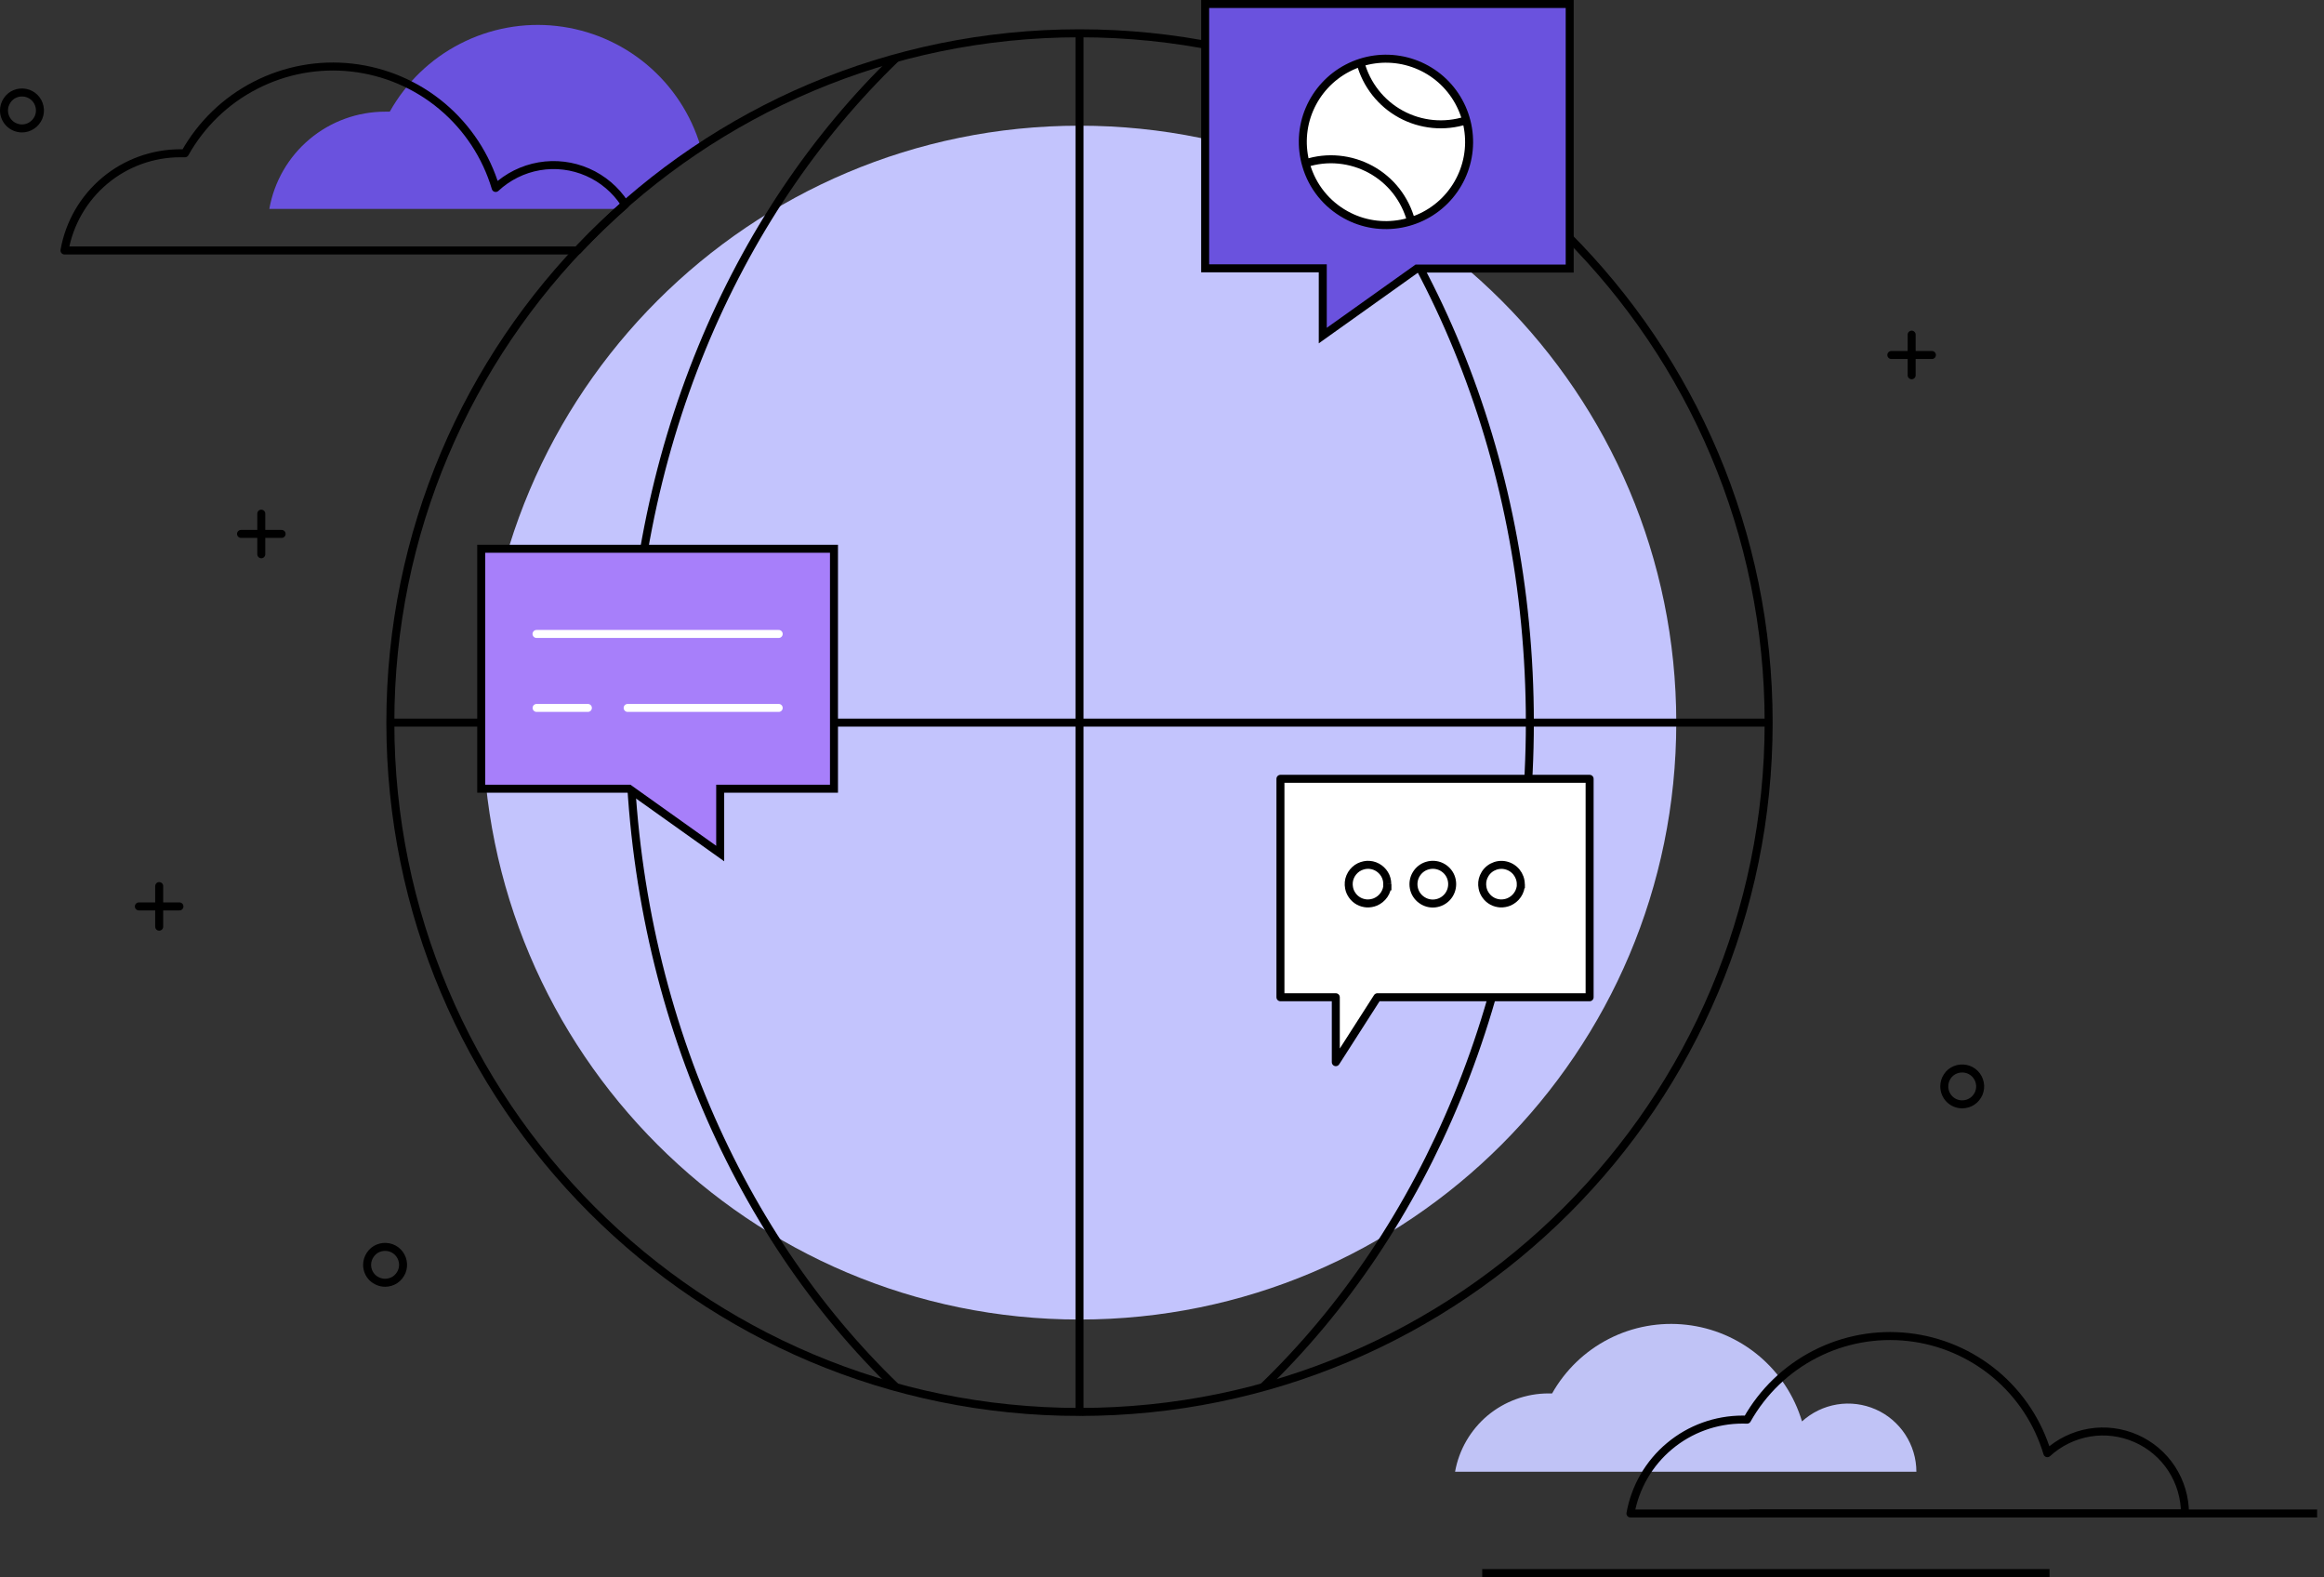 <svg xmlns="http://www.w3.org/2000/svg" xml:space="preserve" width="280" height="190" viewBox="0 0 280 190">
  <rect x="0" y="0" width="280" height="190" fill="#333333" stroke="none"/>
  <path fill="#6A52DE" d="M84.4 17.63c-1.14-3.85-3.4-7.28-6.48-9.86-3.08-2.58-6.86-4.19-10.85-4.64-3.99-.45-8.03.29-11.61 2.13-3.58 1.83-6.53 4.68-8.5 8.19h-.55c-3.33 0-6.56 1.17-9.11 3.31s-4.27 5.11-4.85 8.4h42.29c4.08-3.65 8.52-6.89 13.27-9.69-1.34.46-2.57 1.18-3.61 2.16z"/>
  <path fill="none" stroke="#000" stroke-linecap="round" stroke-linejoin="round" stroke-width=".963" d="M75.32 24.64c-.02-.04-.04-.07-.06-.11-1.09-1.67-2.64-2.99-4.47-3.79-1.83-.8-3.85-1.05-5.82-.71-1.97.34-3.79 1.25-5.25 2.61-1.14-3.85-3.4-7.28-6.48-9.86-3.08-2.58-6.86-4.19-10.85-4.64-3.99-.45-8.03.29-11.61 2.13-3.58 1.83-6.53 4.68-8.5 8.19h-.55c-3.33 0-6.56 1.17-9.11 3.31s-4.27 5.11-4.85 8.4H69.6c1.82-1.94 3.73-3.78 5.72-5.53z" class="invert-stroke"/>
  <path fill="#C3C4FD" d="M130.06 158.94c39.71 0 71.9-32.19 71.9-71.9 0-39.71-32.19-71.9-71.9-71.9s-71.9 32.19-71.9 71.9c0 39.71 32.19 71.9 71.9 71.9z"/>
  <path fill="none" stroke="#000" stroke-miterlimit="10" stroke-width=".963" d="M130.06 170.07c45.86 0 83.03-37.17 83.03-83.03S175.92 4.01 130.06 4.01 47.03 41.18 47.03 87.04s37.18 83.03 83.03 83.03z" class="invert-stroke"/>
  <path fill="none" stroke="#000" stroke-miterlimit="10" stroke-width=".963" d="M108.01 167.14c-19.64-18.88-32.19-47.75-32.19-80.09 0-32.35 12.55-61.21 32.19-80.1" class="invert-stroke"/>
  <path fill="none" stroke="#000" stroke-miterlimit="10" stroke-width=".963" d="M152.13 6.94c19.64 18.88 32.19 47.74 32.19 80.09s-12.57 61.21-32.19 80.09" class="invert-stroke"/>
  <path fill="none" stroke="#000" stroke-miterlimit="10" stroke-width=".963" d="M47.03 87.04h166.06" class="invert-stroke"/>
  <path fill="none" stroke="#000" stroke-miterlimit="10" stroke-width=".963" d="M130.06 4.01v166.06" class="invert-stroke"/>
  <path fill="#C0C3F6" d="M230.92 177.27h-55.61c.47-2.64 1.86-5.03 3.91-6.76 2.06-1.72 4.66-2.67 7.34-2.67h.44c1.59-2.81 3.96-5.1 6.84-6.57 2.87-1.47 6.12-2.06 9.33-1.7 3.21.36 6.24 1.65 8.72 3.72 2.48 2.07 4.29 4.82 5.22 7.92 1.18-1.07 2.64-1.78 4.22-2.04 1.57-.26 3.19-.05 4.65.59 1.46.64 2.7 1.7 3.57 3.03.87 1.33 1.34 2.89 1.34 4.49l.03-.01z"/>
  <path fill="none" stroke="#000" stroke-miterlimit="10" stroke-width=".963" d="M46.4 154.51c.43 0 .85-.13 1.2-.36.36-.24.63-.58.8-.97.16-.4.21-.83.12-1.25-.08-.42-.29-.81-.59-1.11-.3-.3-.69-.51-1.11-.59-.42-.08-.86-.04-1.25.12-.4.16-.73.44-.97.8-.24.36-.37.78-.37 1.2 0 .58.23 1.13.63 1.53.42.4.97.63 1.54.63z" class="invert-stroke"/>
  <path fill="none" stroke="#000" stroke-miterlimit="10" stroke-width=".963" d="M2.65 15.47c.43 0 .85-.13 1.2-.37.36-.24.63-.58.8-.97.16-.4.21-.83.12-1.25-.08-.42-.29-.81-.59-1.11-.3-.3-.69-.51-1.11-.59-.42-.08-.86-.04-1.25.12-.4.16-.73.44-.97.8s-.37.78-.37 1.2c0 .57.23 1.13.63 1.53.41.41.96.64 1.54.64z" class="invert-stroke"/>
  <path fill="none" stroke="#000" stroke-miterlimit="10" stroke-width=".963" d="M236.41 133.02c.43 0 .85-.13 1.2-.36.36-.24.63-.58.8-.97.16-.4.21-.83.12-1.25-.08-.42-.29-.81-.59-1.11-.3-.3-.69-.51-1.11-.59-.42-.08-.86-.04-1.25.12-.4.16-.74.44-.97.8-.24.36-.36.78-.36 1.2 0 .57.23 1.13.63 1.53.4.4.95.63 1.53.63z" class="invert-stroke"/>
  <path fill="none" stroke="#000" stroke-linecap="round" stroke-linejoin="round" stroke-width=".963" d="M19.18 111.62v-4.89" class="invert-stroke"/>
  <path fill="none" stroke="#000" stroke-linecap="round" stroke-linejoin="round" stroke-width=".963" d="M16.73 109.18h4.89" class="invert-stroke"/>
  <path fill="none" stroke="#000" stroke-linecap="round" stroke-linejoin="round" stroke-width=".963" d="M31.48 66.76v-4.89" class="invert-stroke"/>
  <path fill="none" stroke="#000" stroke-linecap="round" stroke-linejoin="round" stroke-width=".963" d="M29.04 64.31h4.89" class="invert-stroke"/>
  <path fill="none" stroke="#000" stroke-linecap="round" stroke-linejoin="round" stroke-width=".963" d="M230.32 45.2v-4.89" class="invert-stroke"/>
  <path fill="none" stroke="#000" stroke-linecap="round" stroke-linejoin="round" stroke-width=".963" d="M227.87 42.76h4.89" class="invert-stroke"/>
  <path fill="#6A52DE" stroke="#000" stroke-miterlimit="10" stroke-width=".963" d="M159.37 40.42v-8.1H145.2V.48h43.92v31.87H170.7l-11.33 8.07z" class="invert-stroke"/>
  <path fill="#FFF" stroke="#000" stroke-miterlimit="10" stroke-width=".963" d="M162.16 25.88c2.03 1.12 4.39 1.49 6.67 1.06 2.28-.43 4.34-1.63 5.83-3.41 1.49-1.78 2.32-4.02 2.34-6.34.02-2.32-.76-4.57-2.21-6.38-1.45-1.81-3.49-3.05-5.76-3.53-2.27-.47-4.63-.15-6.69.93-2.05 1.07-3.67 2.83-4.58 4.96-.91 2.13-1.04 4.52-.39 6.74.74 2.56 2.47 4.7 4.79 5.97z"/>
  <path fill="none" stroke="#000" stroke-miterlimit="10" stroke-width=".963" d="M176.63 14.5c-1.29.41-2.65.56-4 .43-1.35-.13-2.66-.53-3.85-1.18-1.19-.65-2.23-1.53-3.07-2.6s-1.45-2.29-1.8-3.6"/>
  <path fill="none" stroke="#000" stroke-miterlimit="10" stroke-width=".963" d="M157.3 19.67c1.29-.42 2.65-.57 4-.44 1.35.13 2.66.53 3.85 1.18 1.19.65 2.23 1.53 3.07 2.6.83 1.07 1.44 2.29 1.79 3.6"/>
  <path fill="#FFF" stroke="#000" stroke-linejoin="round" stroke-width=".963" d="M160.94 127.94v-7.82h-6.67V93.81h37.25v26.31h-25.57l-5.01 7.82z" class="stroke-med"/>
  <path fill="none" stroke="#000" stroke-width=".963" d="M167.16 106.49c0 .46-.14.91-.4 1.29s-.62.68-1.05.86c-.32.13-.66.19-1.01.18-.34-.02-.68-.11-.98-.27-.3-.16-.57-.39-.77-.67-.21-.28-.35-.6-.41-.93-.09-.45-.05-.92.13-1.34.18-.43.48-.79.86-1.05.35-.23.76-.36 1.17-.39.42-.02.84.07 1.21.27s.68.49.9.85c.22.36.33.77.33 1.19l.02.01z" class="stroke-none fill-med"/>
  <path fill="none" stroke="#000" stroke-width=".963" d="M174.96 106.49c0 .58-.21 1.14-.6 1.57-.39.43-.92.7-1.5.76s-1.15-.1-1.62-.45c-.47-.34-.79-.85-.9-1.42-.11-.57-.01-1.16.29-1.65.3-.5.77-.87 1.32-1.03.55-.17 1.15-.13 1.68.12.52.25.94.68 1.16 1.22.11.27.17.57.17.88z" class="stroke-none fill-med"/>
  <path fill="none" stroke="#000" stroke-width=".963" d="M183.24 106.49c0 .46-.14.91-.4 1.29s-.62.68-1.05.86c-.32.13-.66.19-1.01.18-.34-.02-.68-.11-.98-.27-.3-.16-.57-.39-.77-.67-.21-.28-.35-.6-.41-.93-.09-.45-.05-.92.13-1.34.21-.5.58-.91 1.05-1.16.47-.25 1.02-.34 1.55-.23.53.11 1 .39 1.35.81.34.42.53.94.53 1.48h.01z" class="stroke-none fill-med"/>
  <path fill="#A77FFA" stroke="#000" stroke-miterlimit="10" stroke-width=".963" d="M86.77 102.81V95h13.71V66.1h-42.5V95H75.8l10.97 7.81z" class="invert-stroke"/>
  <path fill="none" stroke="#FFF" stroke-linecap="round" stroke-linejoin="round" stroke-width=".962" d="M93.82 76.36H64.64"/>
  <path fill="none" stroke="#FFF" stroke-linecap="round" stroke-linejoin="round" stroke-width=".962" d="M93.82 85.27h-18.2"/>
  <path fill="none" stroke="#FFF" stroke-linecap="round" stroke-linejoin="round" stroke-width=".962" d="M70.83 85.27h-6.18"/>
  <path fill="none" stroke="#000" stroke-miterlimit="10" stroke-width=".963" d="M210.82 182.3h68.35" class="invert-stroke"/>
  <path fill="none" stroke="#000" stroke-miterlimit="10" stroke-width=".963" d="M178.58 189.48h68.35" class="invert-stroke"/>
  <path fill="none" stroke="#000" stroke-linecap="round" stroke-linejoin="round" stroke-width=".963" d="M263.25 182.3h-66.81c.57-3.17 2.23-6.05 4.7-8.11 2.47-2.07 5.59-3.2 8.82-3.2.18 0 .35 0 .53.01 1.9-3.38 4.76-6.13 8.22-7.9 3.45-1.77 7.35-2.48 11.21-2.05 3.86.43 7.5 1.99 10.48 4.47 2.98 2.49 5.16 5.8 6.27 9.52 1.41-1.3 3.18-2.16 5.07-2.48 1.9-.32 3.84-.07 5.6.7 1.76.77 3.26 2.04 4.31 3.65 1.04 1.6 1.6 3.48 1.6 5.39h0z" class="invert-stroke"/>
</svg>
